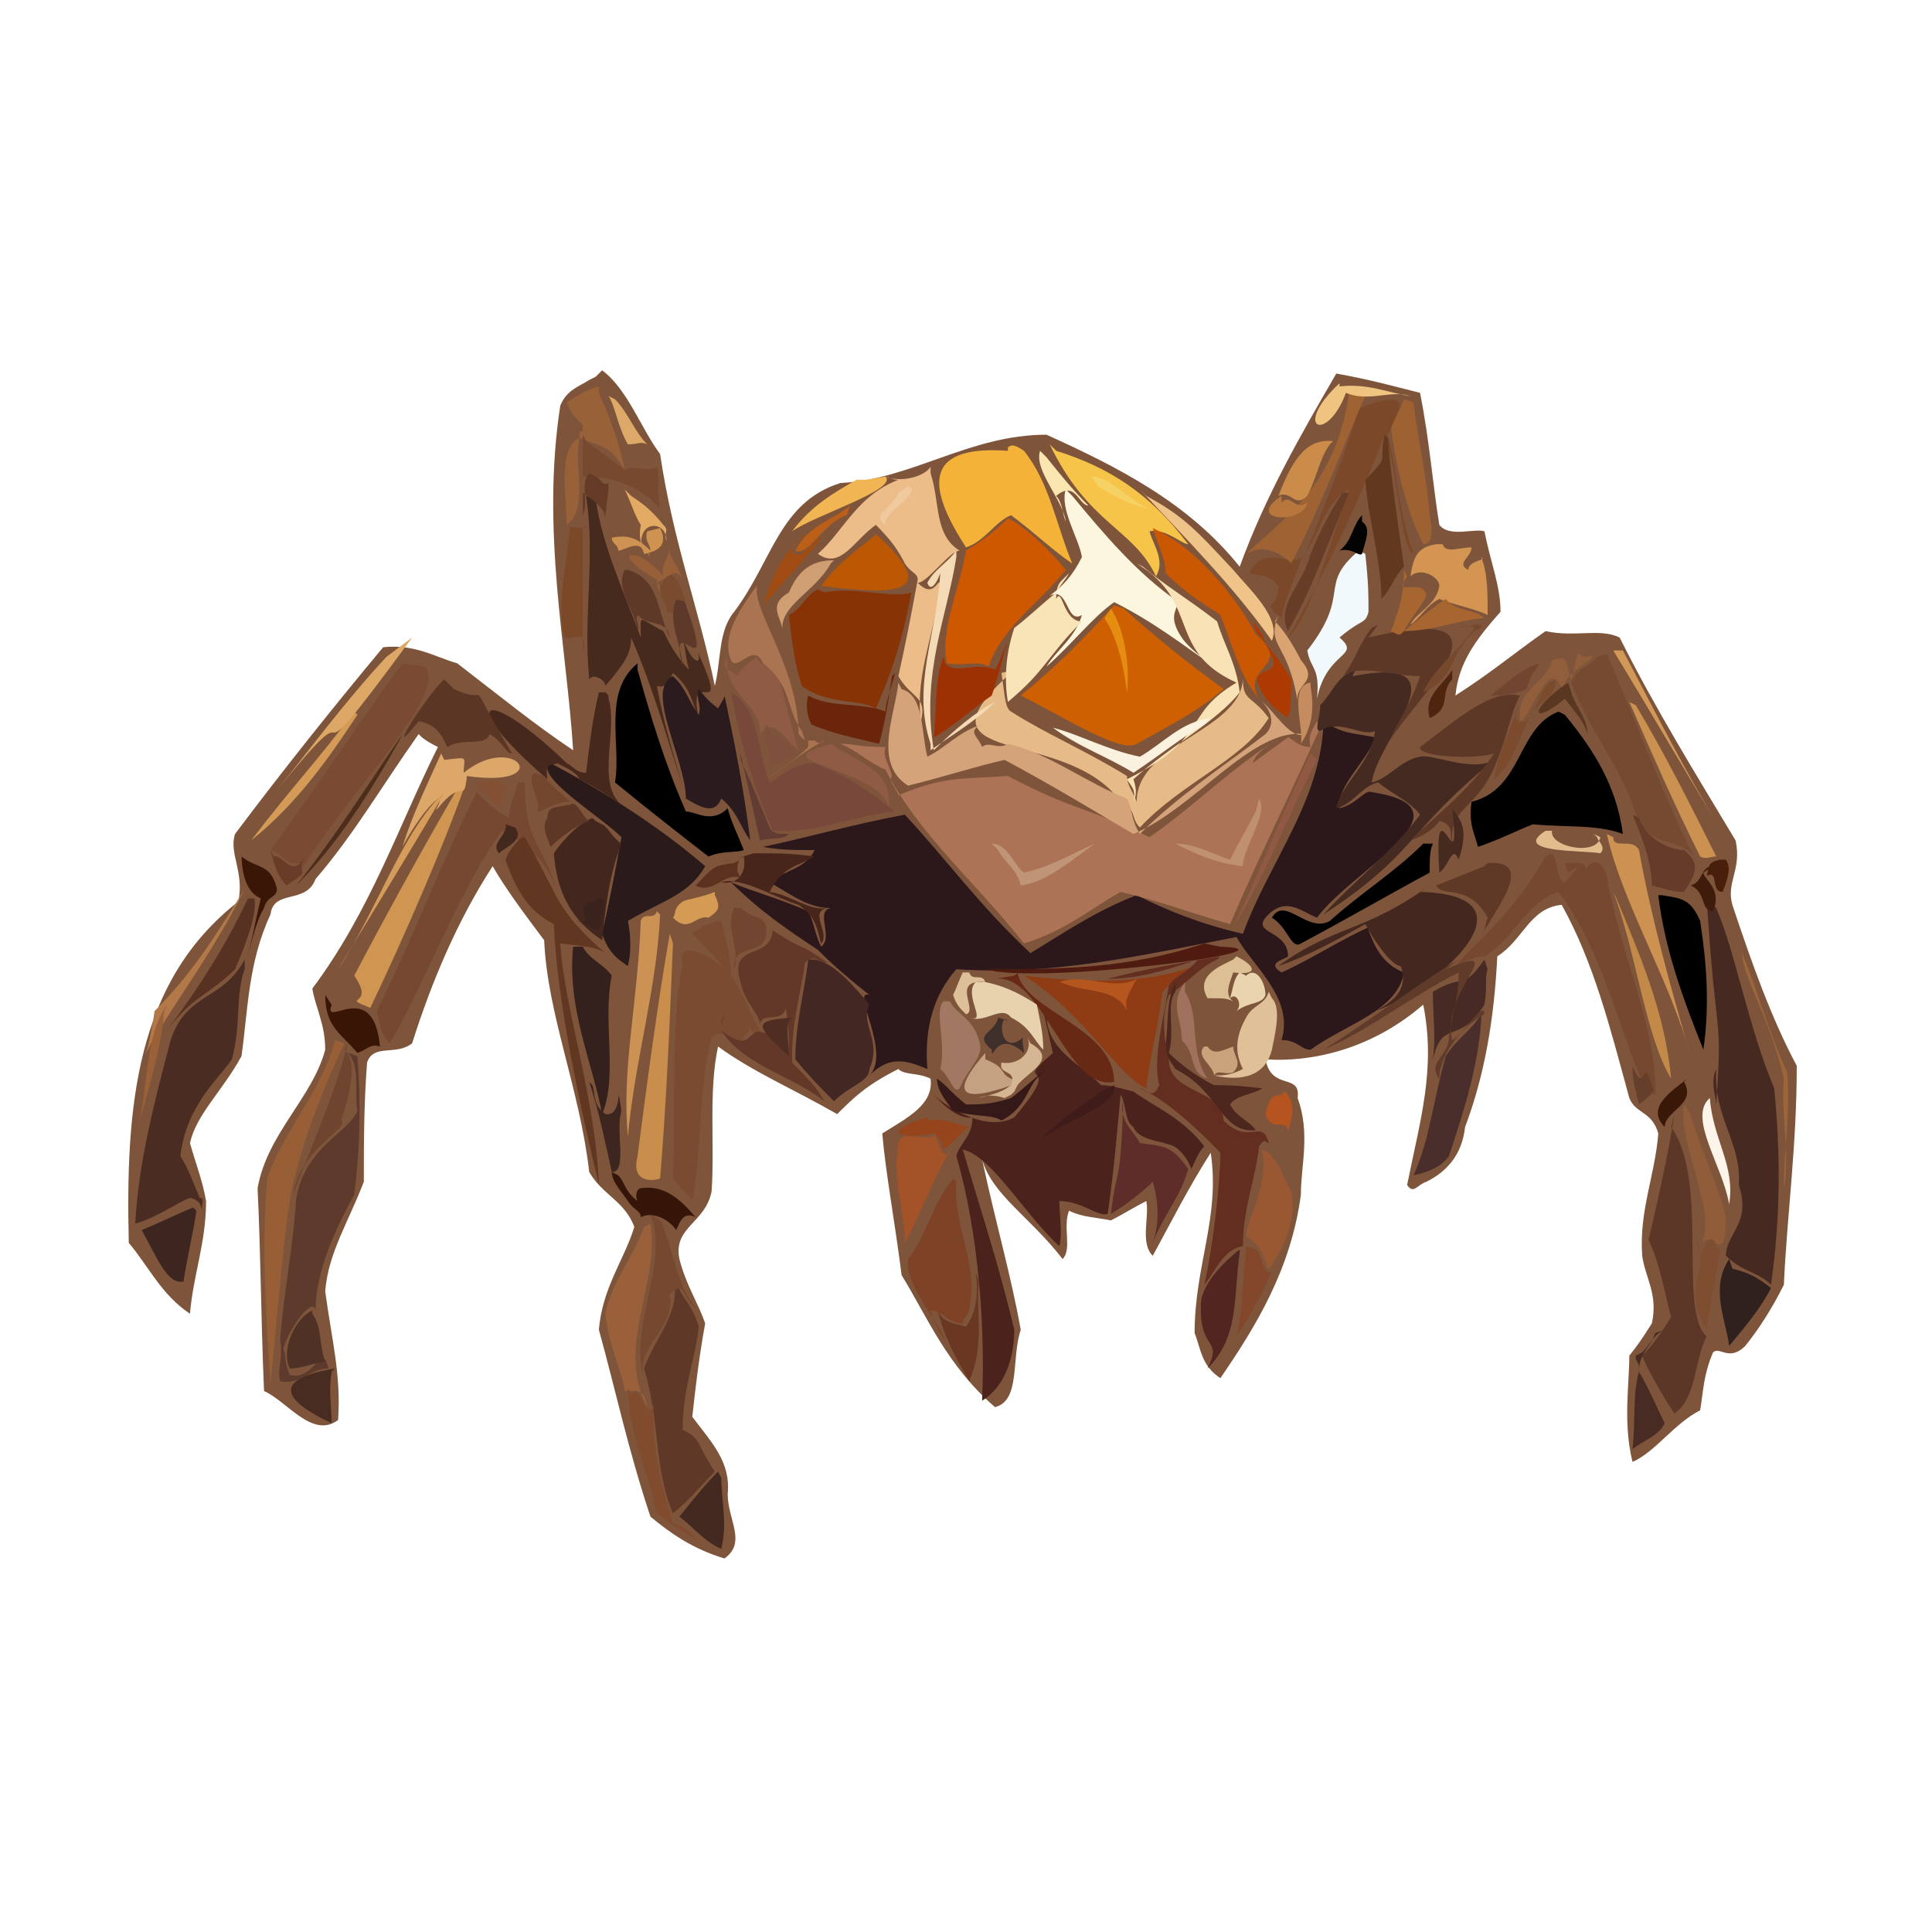 <svg xmlns="http://www.w3.org/2000/svg" width="600" height="600"><path fill="#7E553B" d="m185 117 2-2c8 6 12 18 18 26 4 27 12 48 17 72 2-8 1-17 6-23 12-16 14-34 33-40 22-1 40-15 64-15 22 10 44 21 60 41 8-22 19-41 30-60 11 2 18 4 26 6 3 15 4 29 6 41 3 4 11 1 14 2 2 10 5 17 5 25-8 9-13 16-14 26 11-7 18-13 28-20 9 2 17-1 23 2 11 22 24 43 36 63 2 9-3 13-1 20 6 18 12 35 20 50 0 25-3 46-4 68-4 8-8 14-12 19-5 5-8 0-10 2-3 7-3 12-4 18-8 4-14 13-21 16-3-12-1-24-1-33 4-5 5-7 7-10 2-9-2-14-3-21-1-14 4-25 5-38-2-7-7-6-9-11-6-22-11-42-21-60-10 1-12 11-20 16-1 20-4 37-10 53-1 9-6 14-12 17-3 1-4 4-6 1 4-20 9-36 5-56-15 13-33 18-49 17 2 10 11 4 10 12 4 11 1 21 1 30-3 23-14 41-25 57-6-4-6-9-8-14 0-21 8-36 5-56-7 11-12 21-18 32-4-4-1-12-2-17-4 2-7 4-11 6-5-1-9-1-13-3-2 5 1 12-2 15-10-13-22-20-25-31 4 19 9 36 12 53-3 9 0 22-8 24-15-13-21-28-29-41-2-16-5-32-6-44 8-5 16-9 15-17-4-2-8-1-10-3-10 5-14 9-19 14-14-8-26-13-37-21-3 14-1 30-2 45-2 10-12 11-10 21 2 8 6 14 8 20-2 11-3 20-4 29 6 8 12 14 11 24 0 8 6 15-1 20-10-3-17-8-23-13-7-21-11-40-16-58 1-13 8-22 11-32-3-8-10-10-14-17-3-26-13-49-14-72-6-8-12-16-16-23-11 17-19 36-25 55-5 4-12 0-14 6-1 13-1 25-1 37-5 13-11 22-12 34 2 15 5 26 4 40-8 6-16-6-23-9-1-24-1-42-2-63 3-17 17-28 21-43 0-8-3-13-4-19 18-24 27-51 39-75-4-2-5-3-6-4-12 17-20 31-32 45-3 8-13 3-14 11-7 15-7 30-9 44-6 11-14 18-16 27 2 7 4 12 5 18 0 13-4 23-5 35-9-6-13-15-19-22-1-42 2-81 34-106 2-9-3-15-1-21 15-20 31-40 46-58 10-1 16 3 23 5 13 10 24 19 36 27-2-32-10-68-4-107 2-5 6-6 9-8"/><path fill="#2C171B" d="M411 225c-1 24-17 43-25 65-13-3-23-7-33-12-13 5-23 12-33 18-16-15-26-29-39-43-16 3-30 7-44 10 5 1 10 1 16 1-3 6-9 6-14 10 7 4 12 8 19 8-5 1 1 9-3 12-2-4-2-7-4-11-9-4-17-6-24-9 9 9 18 15 27 21 6 6 11 10 16 14-6-2 7 18 0 25 6-6 11-5 18-2-1-13 2-23 9-31 30 2 56-4 87-10 5 9 18 19 14 32 5 0 6 3 9 3 11-8 27-12 29-24-8-3-10-11-11-13h3v-1h-3c-9 4-18 10-27 14-5-3 1-4 2-5 0-8-11-7-7-12 6-7 11-2 16 0 11-15 50-34 17-39-2-1-5 4-10 5-1-7 9-15 11-22-4-1-10-1-14-4"/><path fill="#AD7356" d="M409 224c-1 2-3 4-2 8-4 0-6-3-7-3-4 3-7 5-11 8 1-3 4-5 7-7-14 9-26 21-39 30-21-10-23-8-44-19-14 1-20 0-34 6-1-3-3-4-2-6-1-4-3-6-2-9-9 0-9-1-14-1 5 2 9 6 14 8 10 20 29 36 43 54 13-4 21-11 30-16 13 3 23 7 34 10 9-21 19-41 28-61"/><path fill="#4C221D" d="M324 314c1 4 2 9 3 13-14 12 5 0-12 20-9 5-22-4-25-7 1 1 7 8 12 7 0 6-4 8-5 12 7 24 9 54 8 76 8-5 10-15 10-22-5-21-11-39-16-56 9 2 19 20 30 30 1-4 0-10 0-14 7 0 12 5 15 4 2-14 3-26 4-37 2 3 1 8 4 10 2 5 11 4 14 7s3 4 4 6c1-2 2-5 4-7-7-9-15-12-22-17-4-1-7-2-10-2-7-7-17-11-17-22"/><path fill="#CE6002" d="M346 188c-9 10-19 20-29 28 14 7 31 18 36 15 9-5 19-10 27-17-11-8-21-16-31-25"/><path fill="#462A21" d="M530 279c3 47 5 34 3 64 0-2-2-7 0-11-1 15 8 23 7 36 4 12-4 15-4 22 5 5 10 5 14 9 3-21 3-41 1-61-8-19-12-42-18-56"/><path fill="#4A2C23" d="M76 298c-7 13-18 10-23 25-5 19-10 38-11 57 7-2 12-6 17-8 4 1 3 3 4 4-1-1 1-4-1-4-3-7-3-8-6-13 2-16 12-24 16-30 3-11 1-20 4-28"/><path d="M484 221c-13 5-11 24-27 28-1 7 1 10 2 14 6-2 12-5 17-7 11 1 20 0 28 3-2-15-9-26-18-37"/><path fill="#883305" d="M254 183c-4 2-5 6-9 8 1 9 2 16 4 22 8 6 18 4 23 7 5-11 9-24 11-36-6 2-18-2-27 0"/><path fill="#E7BB88" d="M315 208c-35 31 16 17 33 41 5 2 3 5 6 8 13-14 32-21 40-34-5-7-8-5-8-12-1 16-33 20-33 38-1-3-3-5-3-8-13-8-25-13-36-20-2-1-2-6-3-12"/><path fill="#7A4A31" d="M223 286c-3 1-6 2-8 4 3 3 7 7 10 11-5-5-15-9-13-2-4 21-2 45-3 67 3 4 5 5 6 7 3-16 2-36 6-51 6-4 8 5 10 0-1 0 3-1 1-4 4 6 10 9 13 12-11-8-12-19-18-27 0-7-2-12-3-17"/><path fill="#CE5800" d="M313 161c-4 4-8 7-13 10-2 12-8 24-6 35 5 1 10-1 13 1 4-12 16-20 24-30-5-6-10-11-16-15"/><path fill="#442A21" d="M421 208c-6 2-7 7-11 11 0 4-2 8 0 8 6-4 13 2 17 0-1 10-11 17-12 24 5-1 8-7 13-8 5 4 10 6 13 10-8 11-21 21-30 31 29-19 25-25 53-48-7 4-19-2-23-1-6 1-10 7-15 8 2-14 30-40-6-33"/><path fill="#5C3727" d="M520 346c-2 13-5 26-8 39 4 9 5 17 7 24-3 5-6 9-9 12 1 3 6 12 10 18 7-5 6-16 10-24-9-8 1-48-11-65"/><path fill="#764831" d="M161 243c-1 3-3 8-3 11-4-2-8-6-10-8-11 22-20 46-31 68 1 4 1 7 4 10 9-14 22-49 35-66 10 5 16 13 18 22-5-19-11-17-11-37"/><path fill="#D5A379" d="M279 212c-1 10-8 25 3 32 12-3 21-6 30-8 15 8 28 16 40 23 19-8 37-33 53-31-4 2-10-8-13-10 3 3 4 7 1 10-13 10-27 19-39 31-3-5-2-7-4-11-13-5-24-14-37-17-3 2-6-1-8 1-1-3-5-5 0-7-7 2-11 7-17 10-2-8-1-19-8-21"/><path fill="#7A4A32" d="M125 206c-14 19-27 39-41 58 4 1 4 5 10 4-1 4-2 5-3 7 12-24 49-59 41-68"/><path fill="#ECBD89" d="M289 145c-2 3-9 5-14 3 1 0 2 1 4 1-13 5-17 16-25 23 7 5 11-4 18-9 5 5 7 8 9 12 2 3 4 3 4 5-2 11-4 21-6 30 4 7 9 6 7 14-2-15 5-29 6-43-1-1-2 5-7 0 3 0 10-10 13-10-8-5-6-15-9-24"/><path fill="#2B1A1A" d="M170 238c-1 5 17 16 23 22-2 11-4 21-6 30 2 6 5 8 8 10 1-4 1-9 0-14 10-6 19-8 24-17-15-13-33-24-48-32"/><path fill="#F4B239" d="M313 140c-28-2-24 13-13 30 6-2 9-8 14-10 8 6 13 11 19 15-5-12-7-25-15-35-3-2-4-2-5-1"/><path fill="#5D3A2B" d="M108 327c4 4 2 12 3 18-3 7-16 11-19 27-1 16-4 30-5 44 1 6-1 9 0 13 7 1 9-4 15-4-2-9-4 4-12 2-2-5-1-6-2-8 1-5 9-17 10-12 0-12 6-25 12-36 2-15 2-30 1-43"/><path fill="#764830" d="M480 266c-10 17-15 20-31 37 4-4 9-6 12-6 9-5 13-17 23-20 17 22 23 62 30 63 1-20-11-44-15-68-2-7-6-4-7-1 2-4-3-3-6-3 1 3 0 4 4 1-2 3-3 4-4 5-3-1-2-7-4-9"/><path fill="#8F3C15" d="M371 300c-16 6-36 5-53 3 19 12 29 31 38 35 1-10 4-20 5-30 5-5 8-7 11-9"/><path d="M198 206c-11 9-5 25-7 37 11 9 20 16 29 23 5-2 8-1 11-2-2-5-4-9-5-13-5 5-10 1-13 1-7-16-11-30-15-44"/><path fill="#432723" d="M251 298c-1 9-4 20-4 31 5 6 8 9 12 13 5-5 11-6 11-10 4-9-3-14 0-20-5-6-11-13-17-14"/><path fill="#462A1E" d="M182 154c3 19-1 37 1 57 1-2 5 0 5 2 6-7 8-10 8-15 7 16 11 31 16 46-3-10-6-20-8-31 3 1 4-2 5-4 6 5 6 10 8 14-4-18 11 4-1-22 3 6-1 6-4-3 1 4 1 7 2 10-4-4-6-8-8-12-8-4-7-6-7 2-6-16-12-29-14-43"/><path fill="#632E20" d="M379 297c-12 2-24 4-35 7 10 0 19-3 28-6-3 4-7 5-9 8-2 12-5 23-3 31-2 5-4 1-6 1 10 4 24 19 25 20 0 8-2 28-5 41 4-5 6-11 12-12 0-12 4-21 5-31 2-3 2-1 3-1-2-8-6 1-14-7 0-10-17-8-17-19-2-8-2-15 0-20 5-3 10-9 15-11"/><path fill="#5F3827" d="M209 397c3 10-6 19-9 28 5 16 3 31 9 45 6-5 9-9 13-13-6-9-4-10-10-13 0-13 4-22 5-32-2-7-6-10-6-12"/><path fill="#44271E" d="M444 275c-21 15-29 12-47 25 9-3 18-8 27-13 2 4 8 13 11 13 3 8-4 12-8 14 18-6 53-36 14-37"/><path fill="#2B1B1E" d="M209 210c-9 4 4 26 4 38 5 3 9 5 11 0 5 4 6 9 9 13-2-16-5-31-8-45 0 1-1 2-2 4-4-3-5-5-6-6-1 3 1 5 0 8-3-4-4-8-7-11"/><path fill="#FBF6DD" d="M331 152c-2 6 4 15 5 21-3 6-6 9-10 12 6-3 5 9 10 6-2 7-8 11-11 16 8-7 14-15 21-20 12 6 21 13 31 20-4-3-8-6-10-9-4-6-2-8-1-11-13-9-23-21-33-33"/><path fill="#78493B" d="M227 214c2 15 8 33 13 44 14 1 26-5 38-6-9-7-15-11-25-15-7 0-10 4-14 6-4-10-3-23-12-28"/><path fill="#764931" d="M496 204c-2 3-6 3-8 8 5 14 16 27 20 41 5 11 14 7 18 13-9-18-18-42-27-63"/><path fill="#7B4929" d="m424 126-2 1c-5 16-11 31-17 46-5 3-13-4-17 5 2 1 6 0 9 4 0 8-6 4 1 10 1-6 4-12 6-18 6-8 7-18 15-22-6 16-12 40-19 46 12-21 22-42 30-63 4 10 5 36 9 37-5-14-5-26-8-37 4-8 7-13-4-10"/><path fill="#7E4327" d="M296 366c-6 7-9 19-14 25-1 8 8 17 12 26-2-3-4-6-5-10 4 0 5 4 10 4 0-1 1-2 2-4 3-16-5-25-4-40"/><path fill="#623828" d="M240 288c0 11-14 4-10 17 1 6 6 10 6 13 1-4 7 0 8-5 1 6 1 10 1 13-16-14-8 4-21-6v-3l1-2-1 3v2c7 11 22 14 32 22-2-4-6-8-10-12v-3c0-10 3-20 4-28 3-3 4 0 7 0-10-7-6-3-17-10"/><path fill="#613722" d="M162 260c-2 2-4 4-5 7 3 9 7 16 15 20 1 24 8 56 14 81-1-27-11-56-12-75 8 1 11 1 14 3-16-14-14-17-25-36"/><path fill="#F5C448" d="M326 138c12 25 26 26 33 41 3-5-1-10-2-14 5-1 10 4 12 4-12-16-25-24-41-29"/><path fill="#43271F" d="m182 252 2 2c-5 2-10 8-12 11 1 13 6 21 15 27 1-9 2-20 6-30-3-2-4-5-6-6l-2-1-1-1"/><path fill="#D09551" d="M142 245c-11 19-22 39-32 58 7 10-5 6 5 10 11-23 23-51 29-68"/><path fill="#CA5702" d="M358 164c1 4 4 9 4 14 6 6 11 9 17 13 4 10 6 19 12 26-6-10 11-10-1-20-4-8-16-25-30-32"/><path fill="#985F37" d="M104 323c-4 16-16 28-21 43-2 23 0 47 1 64 2-20 5-59 8-66 3-13 11-32 15-40"/><path fill="#5E3827" d="M472 216c-9-2-19 7-31 16-1 3 17 4 23 2-8 12-18 19-26 27 3-1 7-3 9-6 5 1 3 5 4 7-1-12 8-10 14-26 3-7 4-14 7-20"/><path fill="#34201D" d="M178 294c-2 19 6 36 9 52 5-12 0-29 3-43-3-4-7-5-9-9"/><path fill="#C98D4C" d="M208 290c-4 23-7 46-10 69-2 8 4 8 7 7 2-24 3-49 4-73"/><path fill="#996039" d="M200 381c-3 9-10 17-12 27 1 10 5 17 6 24 4 0 6-1 7 5-10-19 4-38 1-57"/><path d="M515 278c2 17 8 33 14 48 2-14 1-27-1-40-3-7-6-7-12-8"/><path fill="#5E3827" d="m428 194-2 1c-4 5-5 10-9 15 5-4 16 0 24 0-3 9-7 14-10 21 8-14 44-45-6-33"/><path fill="#4A2E2B" d="M460 315c-3 5-8 8-11 13-4 14-5 26-10 37 5-1 9-3 11-6 5-15 9-28 10-42"/><path fill="#5E2D29" d="M349 337c-1 34-2 23-4 40 5-3 10-7 13-10 2 7 2 13 0 19 3-8 9-15 11-23-5-7-7-7-15-8-2-4-7-7-5-14"/><path fill="#F9E4B7" d="M332 178c-1 2-3 4-4 6-6 5-9 8-13 11-3 9-3 17-2 23 12-10 12-14 23-25-6 0-6-11-8-7 0-4 1-5 2-6"/><path fill="#F2F9FC" d="M422 171c-13 11-2 13-16 31 1 6 4 5 3 15 3-15 14-13 7-19 7-6 8-4 9-8 0-5 0-9-1-18"/><path fill="#46281D" d="M186 215c-2 8-3 17-4 25-3 0-4-2-6-3-26-25-35-20-6 5-1-6 2-4 3-5 4 2 6 3 7 5 6 3 10 6 13 8-8-7-1-23-4-33v-1l-1-1"/><path fill="#5C3624" d="M138 211c-5 4-20 28-8 13 7 1 8 7 9 8 4-3 12 0 13-4 4 2 5 6 7 6-16-27-5-14-18-20"/><path fill="#D49552" d="M446 169c-6 1-7 4-8 10 3-3 9 0 9 3-1 6-7 8-9 12 3-2 5-6 9-8 5 2 11 3 15 5 0-7 0-13-2-18 2 1-4 1-4 4-4-2 1-4 1-7-4 0-8 2-9-1"/><path fill="#9A5832" d="M392 357c2 12-5 22-5 27 6 3 6 10 7 10 4-5 9-15 7-24-3-5-3-8-7-12"/><path fill="#A45228" d="M288 348c1 2 2 3 2 5-5 1-10-2-11 2-2 12 2 21 2 31 5-9 10-23 15-30-4 7-4-3-7-5"/><path fill="#62381F" d="M430 135c-2 9 2 6-6 14 1 13 5 25 5 37 3-3 4-7 7-10-2-15-4-27-5-40"/><path fill="#CD9151" d="M499 259c5 22 20 46 26 69-6-21-12-42-16-64-2-4-8 0-8-4"/><path fill="#9F6232" d="M419 122c-4 28-19 38-32 50 8-5 16 5 14 3 9-17 18-41 23-52"/><path fill="#996137" d="M186 120c-4 1-7 3-10 5 1 3 3 5 5 7v2h-1v2c-7 3-4 19-4 27 7-5 2-19 4-27 8 3 10 3 14 10-2-10-5-17-8-24"/><path fill="#BC5704" d="M272 166c-6 5-12 9-17 16 18 2 41 5 16-17"/><path fill="#9E6132" d="M436 124c-1 3-3 6-4 9 2 14 5 26 10 36 3 0 3-4 2-9-1-13-4-25-5-35"/><path d="M442 262c-9 9-19 15-29 24-7 4-14-8-18-1 5 3 6 10 9 8 15-8 27-15 40-22 0-4 0-7 1-9"/><path fill="#CB9254" d="M204 283c-1 3-4 0-5 3-1 26-6 46-4 67 2-23 9-46 10-69"/><path fill="#905B45" d="M226 204c-2 11 11 15 10 24 4-6 8 2 12 5-2-6-4-15-6-22-3-5-6-4-7-7-4 3-5 4-6 6-2-2-4-2-4-4"/><path fill="#522620" d="M385 388c-5 4-11 10-12 16-1 16 7 11 2 21 10-10 8-22 10-36"/><path fill="#9E3103" d="M313 200c-2 2-2 5-4 8-6-3-15 3-16-4-3 8-2 17-3 25 7-4 12-9 18-13 2-6 3-10 4-14"/><path fill="#F8E2B6" d="M353 175c20 12 9 27 31 37-17 10-8 17-34 30 1 2 3 3 2 7 1-2 1-4 0-7 11-10 26-18 33-27-1-9-5-15-7-22-9-7-16-11-23-17"/><path fill="#AA7453" d="M235 182c-9 12-10 18-8 23 2 4 7-6 10 1 9 7 7 14 12 21l1 3h1v2c-4 4-9 7-13 10 6-4 12-9 18-12-1 1-2 1-3 0h-3l-2-2c0-19-12-35-13-44"/><path fill="#462A23" d="M461 298c-7 10-6 4-16 10 0 9 1 13 0 21 3-13 8-4 16-17 1-5 0-8 1-11"/><path fill="#6A250A" d="M278 209c-1 4-3 9-3 12-7-3-17-1-24-5-1 4 0 7 1 9 7 3 13 4 21 6 2-7 3-14 4-21"/><path fill="#76482F" d="M202 377c6 15-7 36-2 51-3-10 10-15 8-26 5-5 4 2 8 4-6-7-7-19-11-27"/><path fill="#30201E" d="M537 391c-6 9-1 19 0 27 5-6 10-12 13-18-5-4-8-5-12-6"/><path fill="#A17963" d="M293 311c-3 3 1 13-1 21 3 2 4 8 6 6 3-7 8-10 6-15-2-7-7-8-9-12"/><path fill="#682914" d="M309 304c15-2 22 35 37 32 0-17-28-22-30-34 1 0 0 0-1 1"/><path fill="#7B4828" d="M182 163c0 2-4 0-5 1-1 11-4 23-2 33 1 4 8-4 6 6v-39"/><path fill="#603826" d="m461 269-15 6c2 4 10-1 16 10-1 3-1 5-2 6 3-7 18-24 2-23"/><path fill="#F0C389" d="M354 152c14 15 29 30 41 47 3-7-7-16-12-22-12-13-16-17-27-23"/><path fill="#DFC098" d="M394 308c-1 4-5 4-7 8-4 7-3 12-1 16-4 2-6 2-9 2 9 2 16 0 18-8 1-5 3-13 0-16"/><path fill="#CA9151" d="M506 218c7 16 14 32 22 48 2 1 3 0 5 0-8-16-16-32-25-47"/><path fill="#DCA768" d="M137 234c-4 9-9 19-12 29 1-2 6-11 11-15 2 0-2 5 0 3 8-10 8-1 9-10 28 4 15-14-1-1 0-5 2-5-6-4"/><path fill="#3D2520" d="M60 375c-5 2-11 5-16 7 5 9 8 17 13 16 1-7 3-15 4-22"/><path fill="#573223" d="M77 279c-7 15-16 29-26 42 9-12 14-12 22-20 3-7 7-17 6-22"/><path fill="#43291F" d="M223 457c-4 4-8 9-12 14 4 3 8 8 13 10 2-8 0-15 0-22"/><path fill="#47251B" d="M234 265c-6 2-16 4-3 1 1 5-2 9-7 8 6-2 17 5 24 7 6 4 6 9 7 12 3-3-4-10 2-11-6 1-11-4-18-5 4-8 9-8 14-11-7-1-12-1-17-1"/><path fill="#E8D2AE" d="M303 305c-4 4 4 13-2 11 5 2 10-4 13 0 6 3 7 7 10 10 0-5-1-9-2-14-6-4-11-6-16-7"/><path fill="#915C39" d="M523 343c-2 13 11 34 5 44 3-7 8 8 8-9-3-12-8-21-11-32"/><path fill="#814C2E" d="M195 431c0 13 6 26 9 39 5 4 10 7 14 9-3-2-5-5-9-6-4-13-7-26-6-37-2 7-4-7-7-3"/><path fill="#683D27" d="M417 153c-4 6-7 12-10 19-2 9-11 16-7 24 8-14 13-29 19-43"/><path fill="#C38949" d="M501 277c7 18 10 45 18 58-2-21-10-39-17-56"/><path fill="#653C2A" d="M507 253c2 5 6 14 6 22 4 1 6 2 10 2 4-6 5-9 0-13-5 0-12-4-14-10"/><path fill="#A76530" d="M436 177c0 7-1 11-4 19l2 1h1l1-1c9 0 19-4 25-4-3-3-9-2-12-6-6 4-9 7-13 10 2-4 5-7 7-11-1-6-11 1-6-6"/><path fill="#4F1B10" d="M374 293c-24 8-45 8-68 8 16 5 101-6 73-7"/><path fill="#77492E" d="M181 135v13c8 0 17 2 24 10-1-4 0-9-1-13-4 2-7-1-10 1-5-4-8-6-12-9"/><path fill="#905B45" d="M255 232c-17 5 19 7 21 19 1-10-6-13-13-17-3-1-4-3-5-3"/><path fill="#D49A56" d="M110 221c-12 16-19 23-32 40 15-12 25-27 33-39"/><path fill="#4D261E" d="M365 305c-3 6-2 13-3 19 0 5 2 6 3 8 14 7 14 20 25 19-2-3-6-4-8-8 2-3 7-3 10-5-8-1-12-1-15-1-6-3-11-7-14-10 2-7-1-15 2-19"/><path fill="#341507" d="M190 364c0 3 3 6 5 9s4 3 4 5c4-2 9 1 11 4 1-2 2-6 6-4-5-6-10-10-17-9-1 0-2 2-1 4-4-3-4-6-6-8"/><path fill="#6F4530" d="M108 324c-4 16-11 31-17 47 2-14 18-21 15-23 3-10 5-18 1-22"/><path fill="#6A3723" d="M303 395c1 7 0 13-3 17-3-1-8-1-9-6 2 9 6 16 10 23 5-12 2-21 3-31"/><path fill="#482C23" d="M517 413c-3 1-5 5-7 7l-2 1v1l1 2v2c-2 7-1 14-2 24 4-3 8-4 10-8-3-6-5-11-8-16 0-6 4-8 5-12"/><path fill="#503126" d="M97 407c-5 2-10 12-7 18 4 0 8-2 11-2-2-6-1-11-4-15"/><path fill="#381504" d="M101 309c0 10 5 12 10 18 3-1 4-3 7-2-2-22-18-5-15-13"/><path fill="#FAF2DF" d="M376 223c-9 1-15 8-22 12-10-2-19-7-27-9 8 6 17 9 25 14 9-6 15-11 22-15"/><path fill="#F5DAB6" d="M297 171c-3 4-7 6-9 10 1 3 3 0 4-3-1 19-9 35-3 53v2c7-5 14-9 20-15-6 3-13 9-19 15-4-24 4-41 7-60"/><path fill="#F1B554" d="M269 149h-3c-7 4-14 8-20 16 7-5 33-13 29-17"/><path fill="#CB8B49" d="M414 137c-9-1-13 7-17 17 4-2 5 4 9 0 3-6 4-12 7-16"/><path fill="#603B2A" d="M453 298c-9 5-29 20-42 28 14-6 28-17 42-24 0 8-2 13-3 20 0 6-7 8-3 13 0-8 8-17 14-20 0-5-7 7-10 8-4-15 19-31-2-22"/><path fill="#5E3927" d="M194 177c-3 6 3 12 4 19 1-2-1-3 0-5 4 4 9 1 10 7-4-8-3-18-13-21"/><path fill="#482B21" d="M104 425c-18 3-18 9-1 17 0-5-1-10 0-16"/><path fill="#AD3B01" d="M389 193c3 3 4 7 6 11 3 6-7 3-4 9 2 5 5 7 9 10 1-4 1-8 1-12-4-7-8-11-11-15"/><path fill="#83482C" d="M387 387c-1 10-1 19-3 28 3-4 8-13 11-20-3 1-3-6-5-7"/><path fill="#724530" d="M228 282c-3 6 2 13 0 19-1-9 11-3 10-13-1-4-3-2-8-6"/><path fill="#351818" d="M325 332c-4 3-7 6-11 9-6 2-10 2-14 2-5-4-6-6-9-8 0 4 3 7 5 10 7 2 12 1 15 3 8-4 8-11 12-14"/><path fill="#5E3727" d="M176 250c-3 1-6 0-6 4-2 3 0 6 1 9 2-2 8-7 12-8-2-1-4-7-6-5"/><path fill="#C4A180" d="M306 327c-13 15-5 15 11 9-8-2-3-4-11-7"/><path fill="#BF9172" d="M391 248c3 5-5 15-5 21-9-1-15-4-21-7 6 0 11 3 17 5 3-6 6-11 8-15"/><path fill="#A0725D" d="M368 305c-5 7-1 11-1 18 5 5 2 10 8 12-6-9-2-19-7-27"/><path fill="#7F4D2F" d="M527 385c4 10-5 15 3 28 1-9 3-16 4-24-4-12-5 7-7-3"/><path fill="#CF9E73" d="M259 174c-7 0-11 3-14 10-7 4-2 8-2 12-1-8 10-12 15-21"/><path fill="#C09477" d="M308 262c5 0 7 7 10 9 9-2 15-6 22-9-7 5-15 12-23 13-1-5-5-7-7-11"/><path fill="#96441C" d="M288 347c-17 5-6 7 2 5 2 1 2 3 3 5 4-3 5-5 8-7-5-1-8-3-13-2"/><path fill="#DDBF95" d="M383 298c-4 2-12 5-8 12 5 0 6 0 8 1-3-2-1-6 0-9 8 1 7-2 1-5"/><path fill="#D69C5A" d="M138 246c-13 12-21 37-33 55 11-18 22-36 32-53"/><path fill="#D59B55" d="M222 277c-5 2-8 2-10 3-3 2-2 4-3 5 5 5 7-1 11 0 3-2 4-3 2-7"/><path fill="#915943" d="M407 234c-9 19-15 35-24 54 11-18 17-35 26-52"/><path fill="#EAD4AE" d="M385 302c-2 2-2 5-3 8 2-2 4 2 2 4 4-3 8-2 9-5 0-4-3-9-6-6"/><path fill="#EFC481" d="M416 119c-15 14-4 19 2 3 7 3 14-1 20 1-7-1-13-4-22-3"/><path fill="#915E3C" d="M490 203c-1 3-1 5-2 8-2-4 0-8-6-6-2 8-11 8-10 19 3 0 9-21 13-10 2-7 15-11 7-10"/><path fill="#B5561F" d="M329 305c8-3 17 3 24-1-2 4-4 6-3 10-3-7-13-6-18-8"/><path fill="#A04C12" d="M250 166c-2 1-2 1-3 3-5 5-7 10-10 19 6-7 29-32 12-16-2 1-6-1 0-5"/><path fill="#3D261F" d="M183 336c3 9 5 19 7 28 5 0 1-13 3-19-2-12 1 2-5 1-4-3-3-6-4-9"/><path fill="#3A1607" d="M75 265c0 5 1 12 6 14-2 8-3 15-5 21 2-6 3-13 6-18 1-4 4-3 4-6-2-8-6-6-11-10"/><path fill="#DDA866" d="M120 204c-13 14-24 29-36 44 35-44 3 6 44-50"/><path fill="#7C4B2D" d="M483 211c-5 2-5 8-8 12-5 4-5-3-3-4-3 7-7 16-8 23 6-5 7-11 10-17 2-6 8-8 9-12"/><path fill="#FDF4EA" d="M531 341c-7 6 4 21 6 33 2-12-5-20-6-33"/><path fill="#3F1C1A" d="M346 337c2 6-17 12-23 17 6-6 13-11 19-15"/><path fill="#DAA472" d="M397 191c-4 10 3 8 6 27-1-6 7-6 1-13-2-4-5-9-8-12"/><path fill="#472A1F" d="M451 251c3 27-6-11-4 20 3-2 4-9 6-4 2-6 2-10 0-13"/><path fill="#CAA37D" d="M374 325c-3 3 3 6 3 9 1-2 4 0 6-1 3-3 0-5 0-8-3 1-6 3-8 0"/><path fill="#E48D10" d="M345 189c4 6 6 17 5 26-1-8-3-17-7-23"/><path fill="#4C2D1C" d="M125 228c-11 16-21 32-33 47 13-13 23-29 32-45"/><path fill="#D5B693" d="M319 322c2 4-2 9-8 8-1 4 5 2 3 7-4 3-7 3-10 4 2-1 5-1 8 0l2-1 1-1 1-2c3-4 13-8 4-13"/><path fill="#B65420" d="M398 340c-4 0-4 3-5 6 2 6 6 1 7 5 1-3 3-8-1-12"/><path fill="#B27848" d="M76 276c-8 13-16 26-28 38-1 7-2 11-3 14 3-8 20-30 30-50"/><path fill="#73462E" d="M166 240c-3 2 2 8 1 12 2 0 5-3 10-3-3-3-6-5-8-8"/><path fill="#FBE5B0" d="M323 140c-2 6 7 15 8 22-1-2-1-6-3-8 6-5 7 3 10 3-5-5-9-10-13-15"/><path fill="#5E3929" d="M210 186c-3 7 2 15 2 21-5-20 12 11 0-22"/><path fill="#3A1807" d="M524 335c-5 4-13 9-7 15 0-5 10-7 6-14"/><path fill="#DCA968" d="M189 123c2 3 3 10 6 15 3 0 4-1 6 0-4-4-6-10-10-14"/><path fill="#7F503E" d="M238 225c-2 4 2 9 1 13 4-2 7-3 8-4-3-4-6-6-7-6"/><path fill="#DDC09A" d="M299 302c-1 2-2 5-3 7 1 3 2 4 4 6 4-1-5-11 6-10-1-3-4 0-5-3"/><path fill="#E2AA63" d="M194 152c2 4 3 8 5 11-1 6 1 7 3 10-2-4-4-4-2-8 2-3 7-2 7 3-1-3 1-3-1-5-4-5-7-7-10-9"/><path fill="#3A221D" d="M186 279c4 0 0 8 0 10-4-1-4-3-7-3 7 2-2-5 5-6"/><path fill="#5C311F" d="M228 268c-7 1-6 1-12 7 6 3 9-5 15-2-3-1-2-6-1-6"/><path fill="#CE9251" d="M201 165c-1 3 1 4 1 6-4-4-7-5-12-4 0 2 2 2 2 4 2 0 7-4 8 1 6-1 7-4 5-8"/><path fill="#C58C5F" d="M407 212c-7 1-2 14-3 19 4-6 4-12 3-18"/><path fill="#502D22" d="M246 316c-12 1-12 2-1 12 0-5-1-8 0-11"/><path fill="#3E1B0A" d="M532 269c-4 0-3 5-7 6 5 2 3 8 7 8 3-7-3-10-3-12"/><path fill="#9A6139" d="M52 312c-7 9-6 26-9 38 3-12 7-24 8-36"/><path fill="#030303" d="M423 160c-3 3-3 8-7 11 4-1 6 2 7 1 1-4 3-8 0-10"/><path fill="#9D653A" d="M541 296c0 7 9 21 13 39-1 11 2 23 0 34 0-12 2-23 1-36-6-13-9-25-14-37"/><path fill="#724530" d="M478 206c-6 2-10 6-15 10 2 0 7 0 11-2 1-2 1-4 3-6"/><path fill="#623B32" d="m230 234 6 27c4-1 7 0 9-2-3 0-5 0-6-2-3-7-6-15-9-21"/><path fill="#643C26" d="M183 147c-3 3 0 9-2 13v-7c4 3 7 5 7 8 0-3 1-7 1-11-2 1-2-1-4-2"/><path fill="#E3BC8D" d="M480 258c-11 7 12 6 17 7 2-2-1-4-1-5l-1-1 2 1c-1 6-16 3-15-2"/><path fill="#4E2610" d="M451 208c-3 5-9 8-7 15 7-3 3-8 7-12"/><path fill="#F6D164" d="M339 148c6 0 12 8 18 10-6-1-11-4-16-7"/><path fill="#D29858" d="M501 202c11 18 22 37 33 55-11-18-20-36-30-55"/><path fill="#7B4B30" d="M208 178c-7 7 0 8-1 12 5 2-1-6 6-3-1-2-1-5-3-7"/><path fill="#593721" d="M487 212c-12 8-12 14-1 5 3 4 6 7 7 11 0-5-4-9-5-13"/><path fill="#3F2F2B" d="M310 316c-1 5-8 5-2 10 0 5 1-7 10 1 0-2-1-4 0-5-8 7-8-8-5-5"/><path fill="#471F0A" d="M534 267c-4 1-3 2-4 5 4-2 1 5 5 5 1-3 3-7 1-10"/><path fill="#77492C" d="M458 194c-2 1-4 0-5 1 1 0 3-1 5 0-6 8-13 13-16 20 10-4 8-12 16-19l2-1v-1"/><path fill="#976039" d="M208 170c0 3-3 5-2 9-8-10-18-8-2 1 0 3 1 4 2 5-2-2 0-2-2-4 4-2 6-5 8-1-1-3-3-6-4-8"/><path fill="#663F2C" d="M507 330c0 5 0 5 2 13 4-3 5-4 4-6-3-10-2 4-6-6"/><path fill="#845033" d="M148 243c2 3 5 5 7 8 1-4 2-6 3-7-3 0-5-3-8-1"/><path fill="#B7763C" d="M398 154c-12 8 7 9 8 2-4 3-5-3-8 0"/><path fill="#693C27" d="M84 264c1 4 2 8 5 11 9-6 2-2 6-10-4 9-7 0-10 1"/><path fill="#BA5E18" d="M264 157c-6 5-13 6-17 14 4 2 9-9 16-11"/><path fill="#43281E" d="M157 256c1 3-5 6-2 9 2-2 8-4 5-8"/><path fill="#F1C99F" d="M282 151c5 2-8 8-7 12-5-3 3-6 4-10"/></svg>